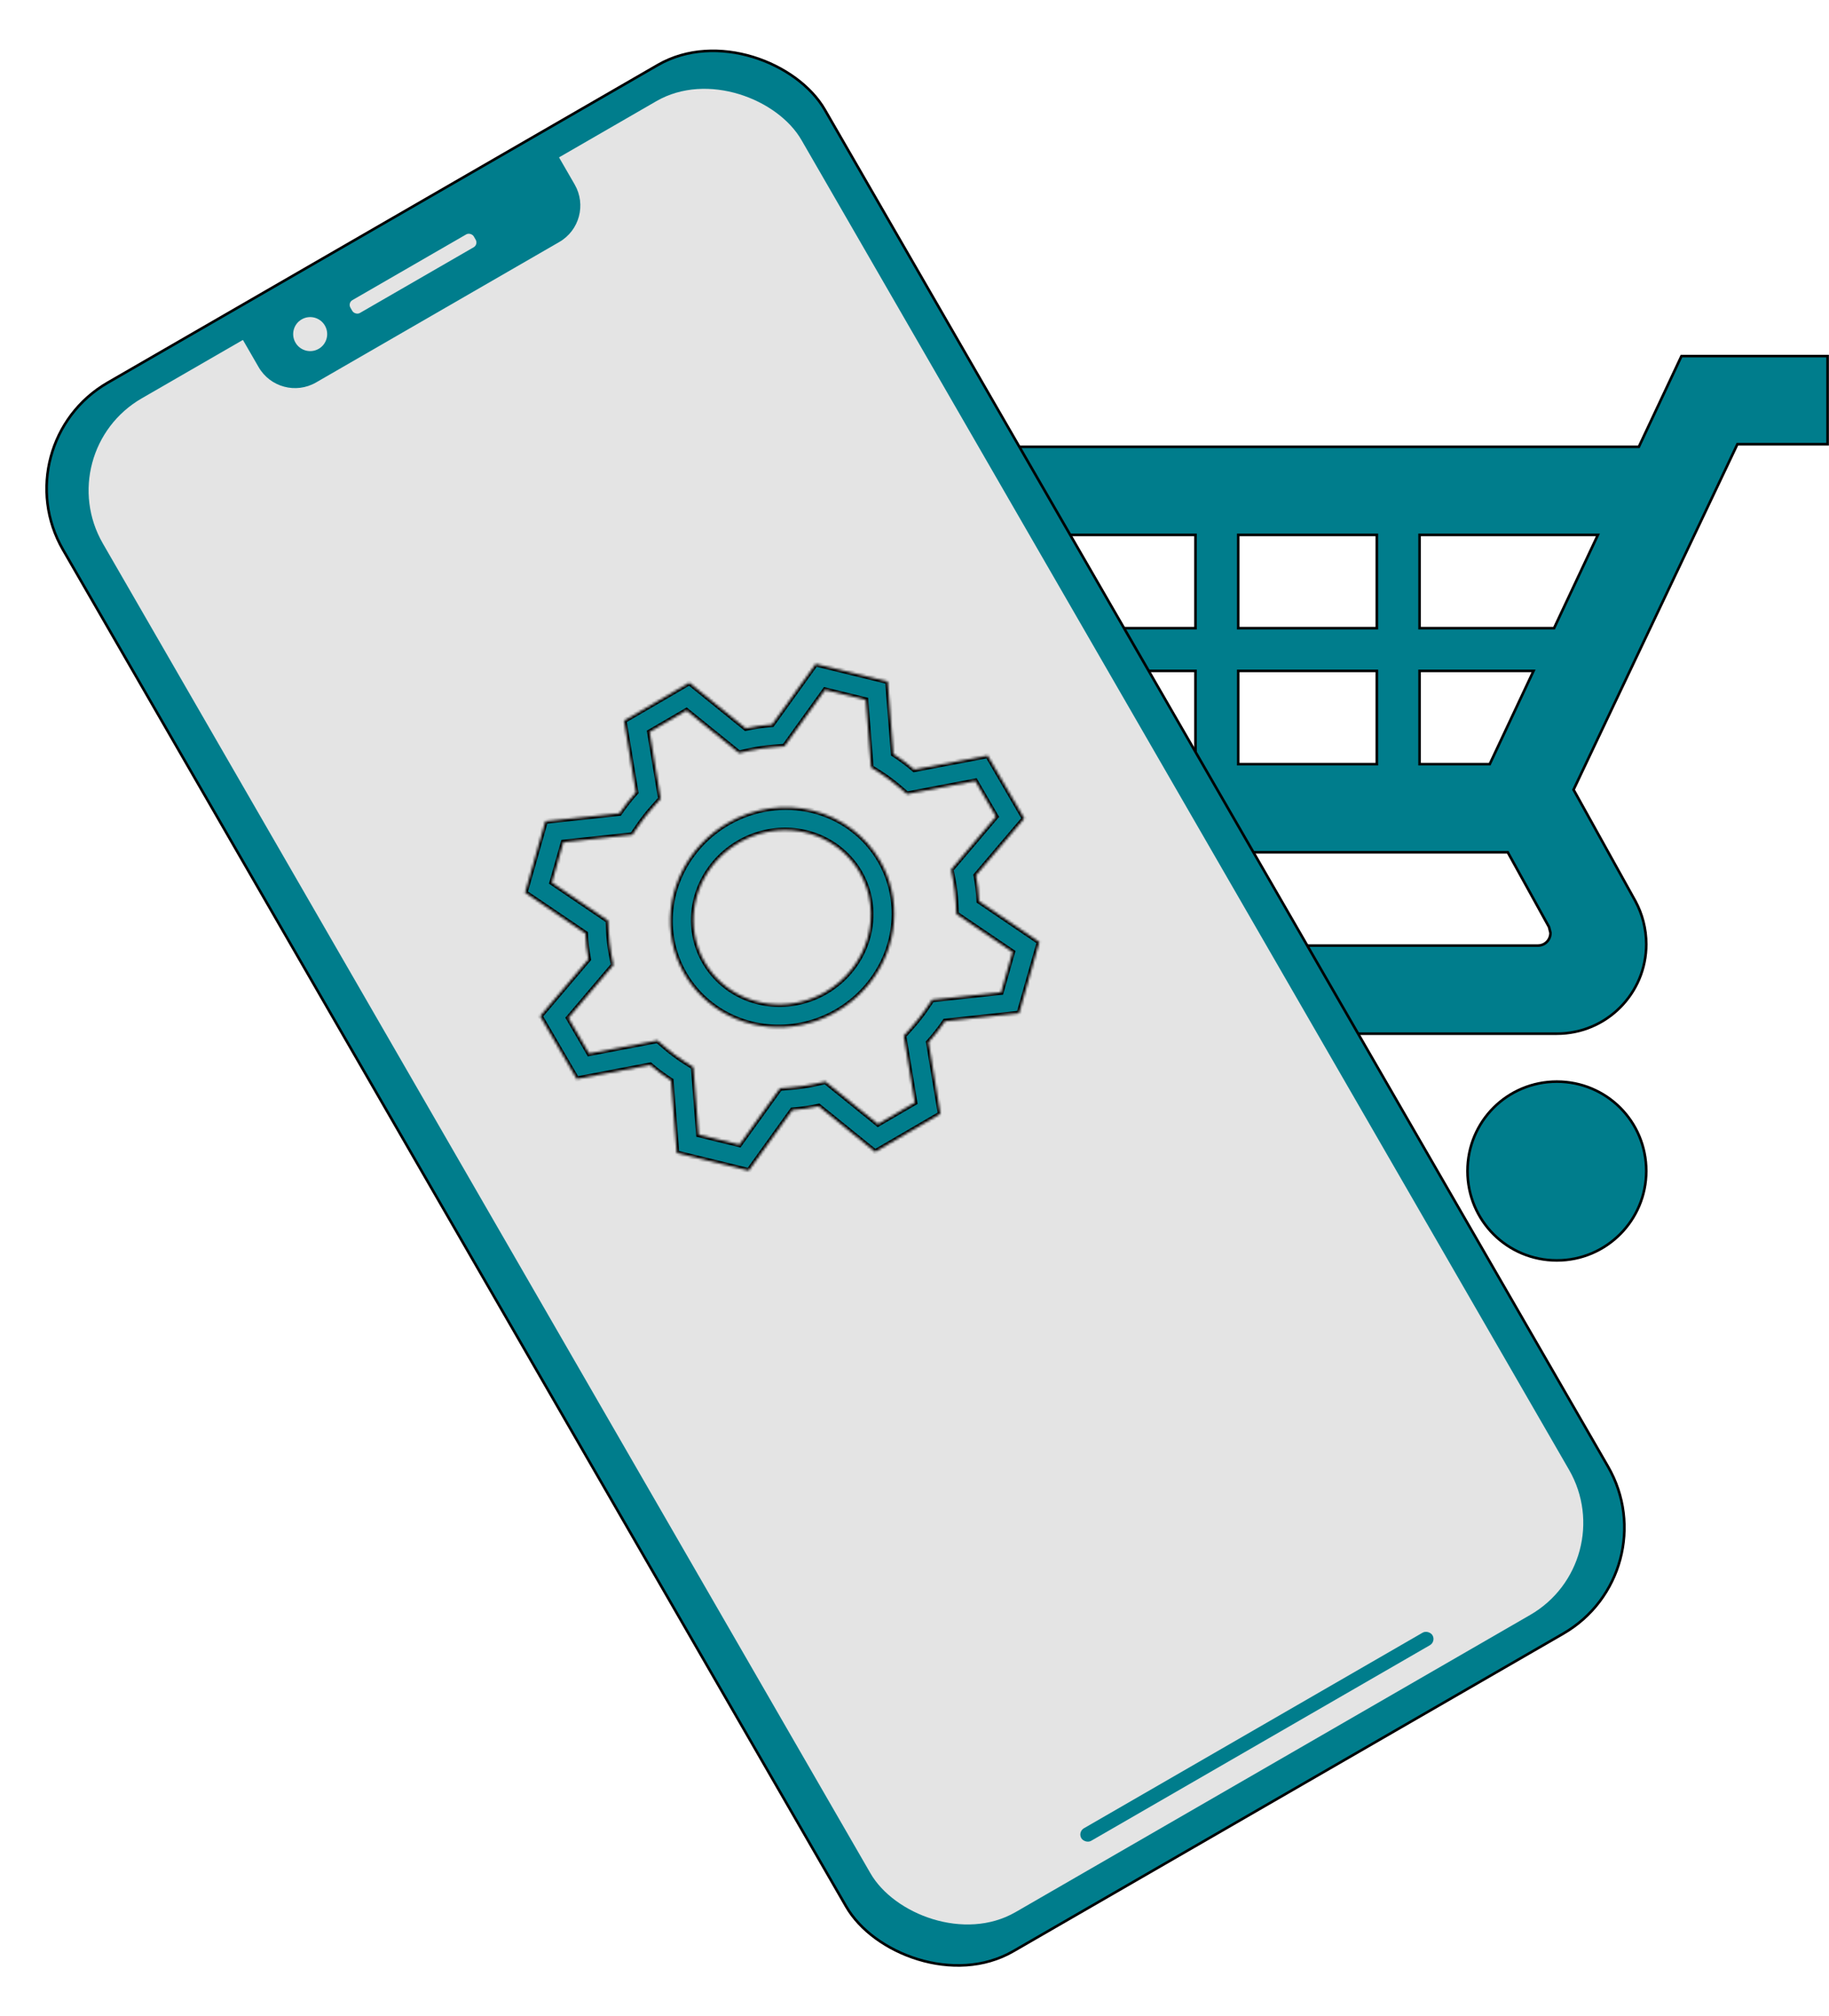 <svg width="706" height="778" viewBox="0 0 706 778" fill="none" xmlns="http://www.w3.org/2000/svg">
<path d="M597.898 357.702L597.929 357.759L597.945 357.822L598.47 359.922L598.485 359.982V360.043C598.485 362.769 596.336 364.918 593.61 364.918H391.46V398.918H600.96C620.107 398.918 635.46 383.394 635.46 364.418C635.46 358.38 633.908 352.687 631.321 347.858C631.321 347.857 631.32 347.855 631.319 347.854L607.523 304.986L607.398 304.761L607.508 304.529L670.508 171.704L670.644 171.418H670.96H705.46V137.418H649.053L632.738 172.131L632.603 172.418H632.285H373.46C364.111 172.418 356.46 180.069 356.46 189.418C356.46 192.291 357.304 195.187 358.509 197.947L421.147 311.15C427.013 321.674 438.4 328.918 451.335 328.918H581.71H582.005L582.148 329.177L597.898 357.702ZM575.163 294.631L575.028 294.918H574.71H548.46H547.96V294.418V259.418V258.918H548.46H591.16H591.948L591.613 259.631L575.163 294.631ZM530.96 258.918H531.46V259.418V294.418V294.918H530.96H478.46H477.96V294.418V259.418V258.918H478.46H530.96ZM478.46 242.418H477.96V241.918V206.918V206.418H478.46H530.96H531.46V206.918V241.918V242.418H530.96H478.46ZM423.598 259.661L423.186 258.918H424.035H460.96H461.46V259.418V294.418V294.918H460.96H443.46H443.166L443.023 294.661L423.598 259.661ZM394.373 207.161L393.961 206.418H394.81H460.96H461.46V206.918V241.918V242.418H460.96H414.235H413.941L413.798 242.161L394.373 207.161ZM616.01 206.418H616.798L616.463 207.131L600.013 242.131L599.878 242.418H599.56H548.46H547.96V241.918V206.918V206.418H548.46H616.01ZM391.46 451.918C391.46 471.067 406.811 486.418 425.96 486.418C445.107 486.418 460.46 470.894 460.46 451.918C460.46 432.769 445.109 417.418 425.96 417.418C406.813 417.418 391.46 432.943 391.46 451.918ZM635.46 451.918C635.46 432.769 620.109 417.418 600.96 417.418C581.811 417.418 566.46 432.769 566.46 451.918C566.46 471.067 581.811 486.418 600.96 486.418C620.107 486.418 635.46 470.894 635.46 451.918Z" fill="#007D8C" stroke="black"/>
<rect x="0.72" y="171.276" width="339.563" height="699" rx="47.202" transform="rotate(-30 0.72 171.276)" fill="#007D8C" stroke="black"/>
<rect x="6.569" y="172.487" width="330.99" height="691.054" rx="50" transform="rotate(-30 6.569 172.487)" fill="#007D8C"/>
<rect x="19.199" y="174.233" width="311.39" height="674.574" rx="41" transform="rotate(-30 19.199 174.233)" fill="#E4E4E4"/>
<rect x="415.984" y="706.957" width="156.55" height="5.591" rx="2.796" transform="rotate(-30 415.984 706.957)" fill="#007D8C"/>
<path d="M93.293 130.365L215.312 59.917L221.835 71.216C226.317 78.979 223.657 88.905 215.894 93.387L121.988 147.604C114.225 152.086 104.298 149.426 99.817 141.663L93.293 130.365Z" fill="#007D8C"/>
<rect x="134.195" y="116.879" width="54.982" height="5.744" rx="2.127" transform="rotate(-30 134.195 116.879)" fill="#E4E4E4"/>
<circle cx="119.731" cy="128.937" r="6.565" transform="rotate(-30 119.731 128.937)" fill="#E4E4E4"/>
<mask id="path-9-inside-1_17_5" fill="white">
<path d="M376.744 337.805L395.389 315.863L381.245 291.583L352.906 296.971C350.372 294.799 347.686 292.801 344.867 290.992L342.66 263.006L314.835 256.212L298.031 279.579C294.611 279.844 291.206 280.337 287.839 281.053L266.075 263.448L240.871 278.12L245.45 305.779C243.155 308.338 241.033 311.04 239.097 313.867L210.501 316.935L202.676 344.473L225.96 360.24C226.12 363.59 226.513 366.918 227.135 370.202L208.485 392.135L222.629 416.416L250.969 411.028C253.503 413.2 256.188 415.197 259.008 417.006L261.215 444.993L289.031 451.791L305.844 428.42C309.264 428.155 312.669 427.662 316.036 426.946L337.8 444.551L363.003 429.878L358.424 402.22C360.719 399.661 362.842 396.959 364.777 394.132L393.374 391.063L401.199 363.525L377.919 347.767C377.759 344.416 377.366 341.088 376.744 337.805ZM390.82 367.404L386.41 382.947L359.778 385.801L357.342 389.382C355.627 391.876 353.75 394.26 351.723 396.521L348.847 399.759L353.11 425.506L338.891 433.786L318.611 417.388L314.359 418.315C311.394 418.943 308.395 419.373 305.383 419.604L301.078 419.965L285.42 441.718L269.712 437.892L267.663 411.817L264.08 409.537C261.593 407.94 259.223 406.18 256.985 404.267L253.785 401.543L227.396 406.563L219.43 392.856L236.782 372.42L235.982 368.27C235.435 365.377 235.089 362.444 234.945 359.492L234.731 355.267L213.054 340.595L217.464 325.052L244.096 322.197L246.532 318.616C248.247 316.123 250.124 313.738 252.152 311.478L255.027 308.24L250.764 282.492L264.984 274.212L285.264 290.611L289.515 289.684C292.478 289.057 295.475 288.628 298.484 288.4L302.793 288.046L318.47 266.271L334.171 270.102L336.219 296.177L339.803 298.457C342.289 300.054 344.659 301.814 346.897 303.727L350.097 306.451L376.486 301.431L384.453 315.138L367.1 335.574L367.901 339.724C368.447 342.617 368.794 345.55 368.937 348.502L369.152 352.727L390.82 367.404ZM280.915 317.588C273.441 321.903 267.368 328.257 263.463 335.846C259.558 343.435 257.998 351.918 258.979 360.223C259.96 368.527 263.438 376.28 268.974 382.502C274.51 388.723 281.855 393.133 290.08 395.174C298.305 397.215 307.041 396.795 315.183 393.967C323.325 391.14 330.507 386.032 335.821 379.289C341.135 372.547 344.343 364.472 345.038 356.087C345.733 347.702 343.885 339.383 339.727 332.181C334.152 322.524 324.824 315.562 313.794 312.825C302.765 310.088 290.938 311.801 280.915 317.588ZM318.58 382.825C312.663 386.241 305.902 387.89 299.154 387.563C292.405 387.236 285.972 384.948 280.666 380.988C275.361 377.028 271.422 371.575 269.348 365.316C267.274 359.058 267.158 352.277 269.015 345.83C270.871 339.383 274.617 333.56 279.778 329.097C284.939 324.634 291.284 321.732 298.01 320.758C304.737 319.783 311.542 320.78 317.566 323.623C323.591 326.465 328.563 331.025 331.854 336.727C336.259 344.374 337.334 353.522 334.846 362.165C332.357 370.807 326.507 378.237 318.58 382.825Z"/>
</mask>
<path d="M376.744 337.805L395.389 315.863L381.245 291.583L352.906 296.971C350.372 294.799 347.686 292.801 344.867 290.992L342.66 263.006L314.835 256.212L298.031 279.579C294.611 279.844 291.206 280.337 287.839 281.053L266.075 263.448L240.871 278.12L245.45 305.779C243.155 308.338 241.033 311.04 239.097 313.867L210.501 316.935L202.676 344.473L225.96 360.24C226.12 363.59 226.513 366.918 227.135 370.202L208.485 392.135L222.629 416.416L250.969 411.028C253.503 413.2 256.188 415.197 259.008 417.006L261.215 444.993L289.031 451.791L305.844 428.42C309.264 428.155 312.669 427.662 316.036 426.946L337.8 444.551L363.003 429.878L358.424 402.22C360.719 399.661 362.842 396.959 364.777 394.132L393.374 391.063L401.199 363.525L377.919 347.767C377.759 344.416 377.366 341.088 376.744 337.805ZM390.82 367.404L386.41 382.947L359.778 385.801L357.342 389.382C355.627 391.876 353.75 394.26 351.723 396.521L348.847 399.759L353.11 425.506L338.891 433.786L318.611 417.388L314.359 418.315C311.394 418.943 308.395 419.373 305.383 419.604L301.078 419.965L285.42 441.718L269.712 437.892L267.663 411.817L264.08 409.537C261.593 407.94 259.223 406.18 256.985 404.267L253.785 401.543L227.396 406.563L219.43 392.856L236.782 372.42L235.982 368.27C235.435 365.377 235.089 362.444 234.945 359.492L234.731 355.267L213.054 340.595L217.464 325.052L244.096 322.197L246.532 318.616C248.247 316.123 250.124 313.738 252.152 311.478L255.027 308.24L250.764 282.492L264.984 274.212L285.264 290.611L289.515 289.684C292.478 289.057 295.475 288.628 298.484 288.4L302.793 288.046L318.47 266.271L334.171 270.102L336.219 296.177L339.803 298.457C342.289 300.054 344.659 301.814 346.897 303.727L350.097 306.451L376.486 301.431L384.453 315.138L367.1 335.574L367.901 339.724C368.447 342.617 368.794 345.55 368.937 348.502L369.152 352.727L390.82 367.404ZM280.915 317.588C273.441 321.903 267.368 328.257 263.463 335.846C259.558 343.435 257.998 351.918 258.979 360.223C259.96 368.527 263.438 376.28 268.974 382.502C274.51 388.723 281.855 393.133 290.08 395.174C298.305 397.215 307.041 396.795 315.183 393.967C323.325 391.14 330.507 386.032 335.821 379.289C341.135 372.547 344.343 364.472 345.038 356.087C345.733 347.702 343.885 339.383 339.727 332.181C334.152 322.524 324.824 315.562 313.794 312.825C302.765 310.088 290.938 311.801 280.915 317.588ZM318.58 382.825C312.663 386.241 305.902 387.89 299.154 387.563C292.405 387.236 285.972 384.948 280.666 380.988C275.361 377.028 271.422 371.575 269.348 365.316C267.274 359.058 267.158 352.277 269.015 345.83C270.871 339.383 274.617 333.56 279.778 329.097C284.939 324.634 291.284 321.732 298.01 320.758C304.737 319.783 311.542 320.78 317.566 323.623C323.591 326.465 328.563 331.025 331.854 336.727C336.259 344.374 337.334 353.522 334.846 362.165C332.357 370.807 326.507 378.237 318.58 382.825Z" fill="#007D8C" stroke="black" stroke-width="2" mask="url(#path-9-inside-1_17_5)"/>
</svg>
